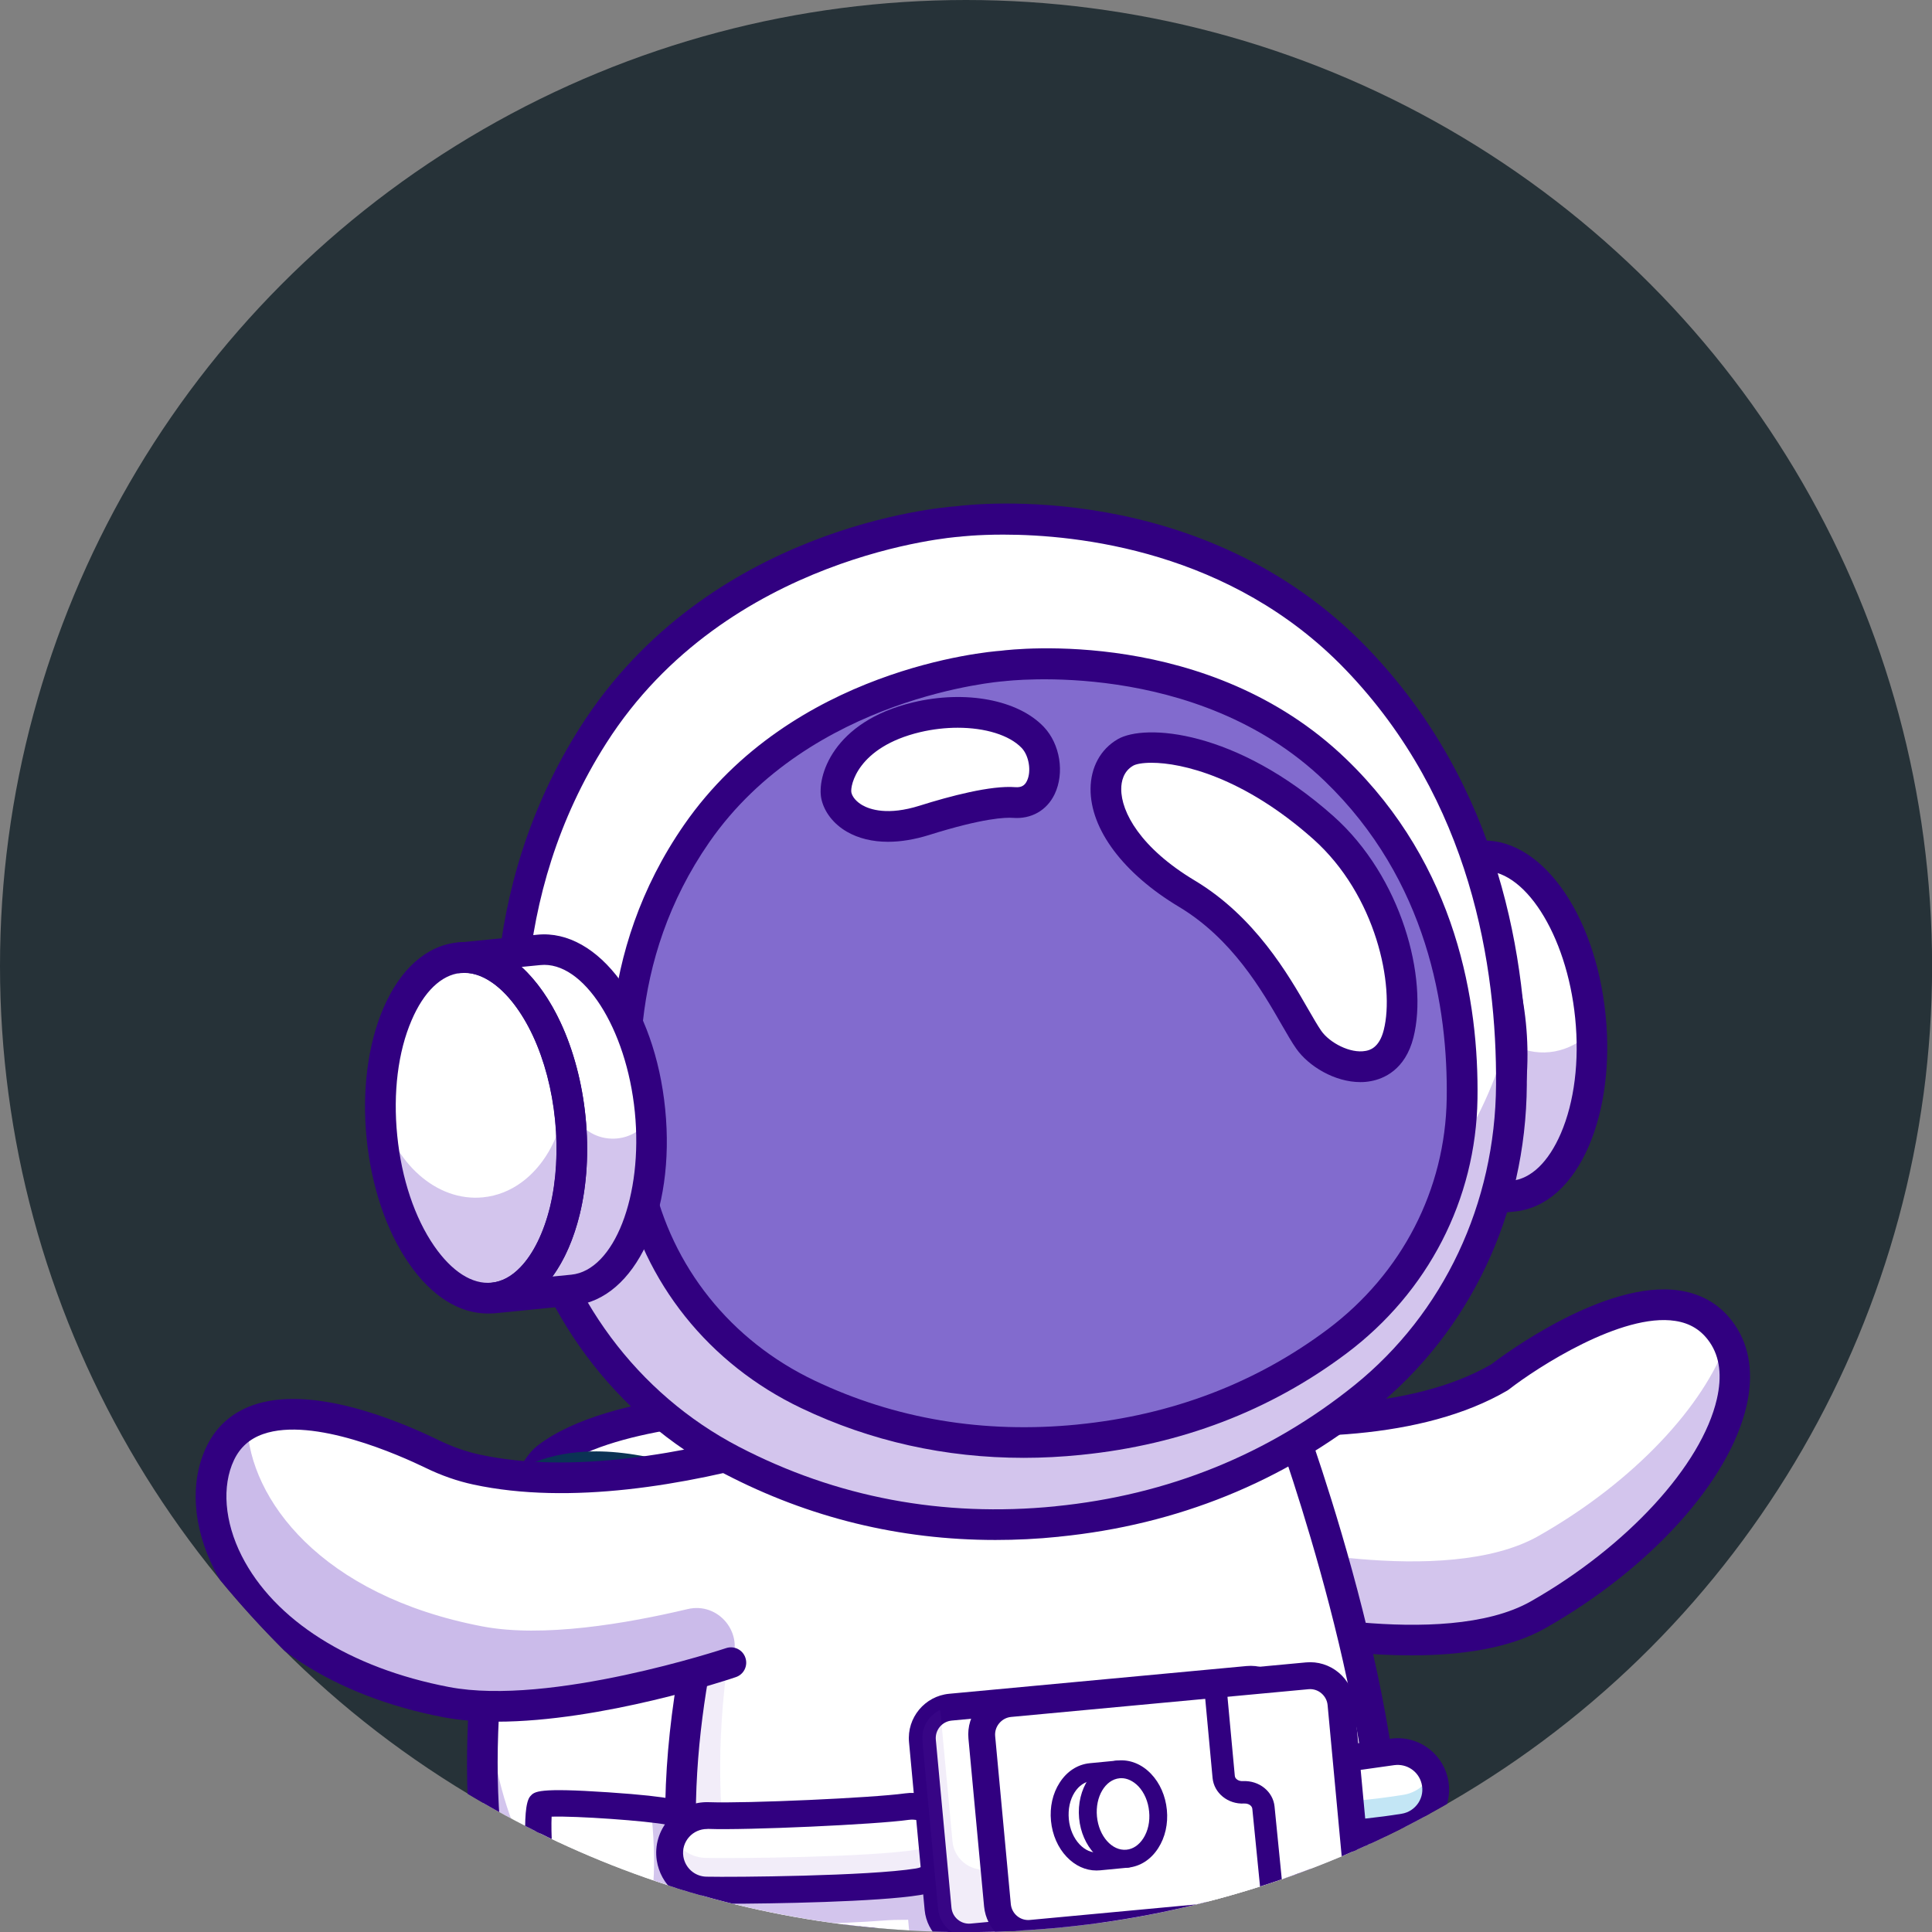 <?xml version="1.0" encoding="utf-8"?>
<!-- Generator: Adobe Illustrator 23.0.1, SVG Export Plug-In . SVG Version: 6.00 Build 0)  -->
<svg version="1.1"
	 id="svg2" inkscape:version="0.92.5 (2060ec1f9f, 2020-04-08)" sodipodi:docname="logo3.svg" xmlns:cc="http://creativecommons.org/ns#" xmlns:dc="http://purl.org/dc/elements/1.1/" xmlns:inkscape="http://www.inkscape.org/namespaces/inkscape" xmlns:rdf="http://www.w3.org/1999/02/22-rdf-syntax-ns#" xmlns:sodipodi="http://sodipodi.sourceforge.net/DTD/sodipodi-0.dtd" xmlns:svg="http://www.w3.org/2000/svg"
	 xmlns="http://www.w3.org/2000/svg" xmlns:xlink="http://www.w3.org/1999/xlink" x="0px" y="0px" viewBox="0 0 2285.1 2285.1"
	 style="enable-background:new 0 0 2285.1 2285.1;" xml:space="preserve">
<rect x="0" y="0" width="2285.1" height="2285.1" fill="#808080" stroke="none"/>
<style type="text/css">
	.st0{fill:#263238;}
	.st1{clip-path:url(#rect1317_1_);}
	.st2{fill:#FFFFFF;}
	.st3{fill:#390075;}
	.st4{opacity:0.3;clip-path:url(#SVGID_2_);}
	.st5{fill:#6B3DC3;}
	.st6{fill:#310080;}
	.st7{opacity:0.3;clip-path:url(#SVGID_4_);}
	.st8{opacity:0.3;clip-path:url(#SVGID_6_);}
	.st9{fill:#0B3354;}
	.st10{opacity:0.3;clip-path:url(#SVGID_8_);}
	.st11{opacity:0.3;clip-path:url(#SVGID_10_);}
	.st12{opacity:0.3;clip-path:url(#SVGID_12_);}
	.st13{opacity:0.3;clip-path:url(#SVGID_14_);}
	.st14{opacity:0.35;clip-path:url(#SVGID_16_);}
	.st15{opacity:0.3;clip-path:url(#SVGID_18_);}
	.st16{opacity:0.35;clip-path:url(#SVGID_20_);}
	.st17{fill:#826BCE;}
	.st18{opacity:0.3;clip-path:url(#SVGID_22_);}
	.st19{opacity:0.3;clip-path:url(#SVGID_24_);}
	.st20{fill:#35ABDF;}
	.st21{opacity:0.3;clip-path:url(#SVGID_26_);}
	.st22{opacity:0.3;clip-path:url(#SVGID_28_);}
	.st23{opacity:0.3;clip-path:url(#SVGID_30_);}
	.st24{opacity:0.3;clip-path:url(#SVGID_32_);}
	.st25{opacity:0.3;clip-path:url(#SVGID_34_);}
	.st26{opacity:0.3;clip-path:url(#SVGID_36_);}
</style>
<circle class="st0" cx="1142.6" cy="1142.6" r="1142.6"/>
<g>
	<defs>
		<path id="rect1317" d="M1142.5,0L1142.5,0c631,0,1142.6,511.5,1142.6,1142.6l0,0c0,631-511.5,1142.6-1142.6,1142.6h0
			c-631,0-1142.6-511.5-1142.6-1142.6l0,0C-0.1,511.5,511.5,0,1142.5,0z"/>
	</defs>
	<clipPath id="rect1317_1_">
		<use xlink:href="#rect1317"  style="overflow:visible;"/>
	</clipPath>
	<g id="g14" class="st1">
		<g id="g20" transform="translate(2163.175,2062.003)">
			<path id="path22" inkscape:connector-curvature="0" class="st2" d="M-620.4,199.6c0,0,204.8,86.2,228.1,282
				s-127.6,311.8-127.6,311.8s95.5,46.9,78.2,109.4c-21.6,78.1-206.4,45.9-279.3,19.8c-112.3-40.3-30.7-183.6-3.6-239.8
				c46.7-97-66.5-238.9-66.5-238.9L-620.4,199.6z"/>
		</g>
		<g id="g24" transform="translate(2072.95,1930.413)">
			<path id="path26" inkscape:connector-curvature="0" class="st3" d="M-697.6,575.4c12.7,16.4,110.4,147,65.6,240.1
				c-2,4.1-4.3,8.8-6.8,13.8c-23.3,46.9-62.2,125.4-40.9,178.4c8.2,20.3,24.9,35.1,49.8,44.1c56.8,20.4,187.8,45.6,247.5,14.7
				c15.1-7.8,24.6-18.8,28.5-32.7c16.5-59.8-75.9-106-76.8-106.4c-0.8-0.4-1.3-1.2-1.4-2.1c-0.1-0.9,0.3-1.8,1-2.3
				c1.5-1.2,149.5-117.4,126.6-309.4c-21.7-181.9-203.9-269.7-224.7-279.1L-697.6,575.4z M-461.8,1086.3
				c-63.2,0-135.2-17.3-169.9-29.7c-26.3-9.4-44.1-25.3-52.9-47c-22.2-55.1,17.4-134.9,41-182.6c2.5-5,4.8-9.6,6.8-13.7
				c45.4-94.4-65-234.8-66.2-236.2c-0.7-0.9-0.8-2.2-0.1-3.1l170.7-244.3c0.7-1,2-1.4,3.1-0.9c2.1,0.9,206.4,89.1,229.7,284.1
				c21.4,179.3-103.9,293.4-125.5,311.6c17.6,9.4,91.9,53,76,110.6c-4.2,15.3-14.7,27.4-31.1,35.9
				C-401.4,1082.1-430.6,1086.3-461.8,1086.3"/>
		</g>
		<g id="g28">
			<g id="g30">
			</g>
			<g id="g42">
				<g>
					<defs>
						<rect id="SVGID_1_" x="1372.1" y="2261.6" width="288.2" height="571.7"/>
					</defs>
					<clipPath id="SVGID_2_">
						<use xlink:href="#SVGID_1_"  style="overflow:visible;"/>
					</clipPath>
					<g id="g40" class="st4">
						<g id="g38" transform="translate(2217.005,1889.664)">
							<path id="path36" inkscape:connector-curvature="0" class="st5" d="M-574.4,691.7c-51.4,155.5-176,224.8-243.9,251.9
								c12.3-35,29.8-67.7,39.8-88.5c46.7-97-66.5-238.9-66.5-238.9l170.7-244.3c0,0,38.7,16.3,84.4,50.8
								C-559.9,496.1-541.1,591.2-574.4,691.7"/>
						</g>
					</g>
				</g>
			</g>
		</g>
		<g id="g44" transform="translate(2083.273,1930.572)">
			<path id="path46" inkscape:connector-curvature="0" class="st6" d="M-688.8,574.9c26.5,36.7,104.1,156.5,60.4,247.1
				c-2,4.2-4.3,8.9-6.9,14c-20.7,41.6-59.1,119.1-40.4,165.7c6.5,16.3,19.8,27.8,40.6,35.2c64,23,184.5,41.7,235.1,15.5
				c11.2-5.8,18-13.4,20.6-23c12.9-46.8-67.9-88-68.7-88.4c-5.6-2.8-9.4-8.2-10-14.5c-0.6-6.2,2-12.4,7-16.2
				c1.4-1.1,142.4-112.5,120.6-295.3C-348.8,460.5-490.3,376.6-534.5,354L-688.8,574.9z M-472,1101.3c-65.9,0-139.7-17.5-175.2-30.3
				c-30.7-11-51.5-29.8-62-55.8c-24.8-61.6,16.7-145.3,41.5-195.3c2.4-4.9,4.7-9.5,6.7-13.6c41.3-85.7-63.3-218.4-64.3-219.7
				c-5-6.3-5.3-15.1-0.7-21.7l170.7-244.3c4.9-7,14-9.6,21.9-6.3c8.8,3.7,214.8,92.7,239.1,296.6c19.3,161.8-72.9,270.6-114.9,311
				c30.8,20.4,80,62.6,65,117.2c-5.4,19.7-18.5,35-38.9,45.6C-406.6,1096.8-438.3,1101.3-472,1101.3"/>
		</g>
		<g id="g48" transform="translate(2312.404,2251.594)">
			<path id="path50" inkscape:connector-curvature="0" class="st2" d="M-492.7-341.9c-57.6,32.7-146.6,33.4-219.1,26.6
				c-67.6-6.4-120.8-19.5-120.8-19.5l-75.9-72.2l-76.2-72.5L-1100-589.2l-33.5-31.9c0,0,73.3,20.8,172.6,35.5
				c52.7,7.8,112.7,13.9,172.9,14.2c12.8,0.1,25.6-0.1,38.3-0.6c42.2-1.6,83.7-6.5,122.1-16c32.4-8,62.6-19.4,89.2-34.8
				c0,0,194.6-151.7,263.3-51.6C-221-595.6-319.9-440-492.7-341.9"/>
		</g>
		<g id="g52">
			<g id="g54">
			</g>
			<g id="g66">
				<g>
					<defs>
						<rect id="SVGID_3_" x="1178.9" y="1586" width="873.2" height="353.8"/>
					</defs>
					<clipPath id="SVGID_4_">
						<use xlink:href="#SVGID_3_"  style="overflow:visible;"/>
					</clipPath>
					<g id="g64" class="st7">
						<g id="g62" transform="translate(2312.404,2251.594)">
							<path id="path60" inkscape:connector-curvature="0" class="st5" d="M-492.7-341.9c-111.3,63.2-339.9,7-339.9,7L-1133.5-621
								c0,0,51.8,14.7,127.3,28.1l173.6,165.1c0,0,228.6,56.1,339.9-7.1c114.1-64.8,195.9-154.5,222.9-230.8
								C-228.1-584.6-326-436.5-492.7-341.9"/>
						</g>
					</g>
				</g>
			</g>
		</g>
		<g id="g68" transform="translate(2231.32,2225.623)">
			<path id="path70" inkscape:connector-curvature="0" class="st6" d="M-562.1-267.7c-96.1,0-187.7-22.1-193.8-23.5
				c-9.7-2.4-15.7-12.2-13.3-21.9c2.4-9.7,12.2-15.7,21.9-13.3c2.2,0.5,222.9,53.7,326.6-5.2c113.5-64.5,201.9-160.6,220-239.2
				c6.3-27.3,3.5-49.9-8.4-67.2c-9.8-14.3-23.1-22.6-40.8-25.3c-63.3-9.8-163.3,55.1-196.5,80.9c-0.6,0.5-1.3,1-2,1.4
				c-200.9,117.3-592.6,8.1-609.2,3.4c-9.6-2.7-15.2-12.8-12.5-22.4c2.7-9.6,12.8-15.2,22.4-12.5c3.9,1.1,392.1,109.3,580,0.7
				c13.3-10.2,134.8-101,223.2-87.4c27.7,4.3,49.6,17.9,65.1,40.6c17.6,25.6,22.4,58.8,13.8,95.9
				c-20.6,89.3-113.8,192.3-237.5,262.6C-446-275.5-504.9-267.7-562.1-267.7"/>
		</g>
		<g id="g72" transform="translate(1837.423,2385.945)">
			<path id="path74" inkscape:connector-curvature="0" class="st2" d="M-899.2-725.5c0,0-209.5-0.5-291.7,64.2
				c-66.8,52.5-146.6,582.7,37.3,685.7c99.9,55.9,355.8,51.4,355.8,51.4L-899.2-725.5z"/>
		</g>
		<g id="g76">
			<g id="g78">
			</g>
			<g id="g90">
				<g>
					<defs>
						<rect id="SVGID_5_" x="570.5" y="1991.3" width="469.1" height="470.5"/>
					</defs>
					<clipPath id="SVGID_6_">
						<use xlink:href="#SVGID_5_"  style="overflow:visible;"/>
					</clipPath>
					<g id="g88" class="st8">
						<g id="g86" transform="translate(1881.727,2035.753)">
							<path id="path84" inkscape:connector-curvature="0" class="st5" d="M-861.3,274.5l19.1,151.4c0,0-255.9,4.6-355.8-51.4
								c-103.6-58-123.5-251.6-109.3-419c7.3,118.8,38.8,226.7,111.7,267.6C-1113.2,269.2-925,274.2-861.3,274.5"/>
						</g>
					</g>
				</g>
			</g>
		</g>
		<g id="g92" transform="translate(1828.833,2376.021)">
			<path id="path94" inkscape:connector-curvature="0" class="st6" d="M-906.5-697.2c-49.4,1.4-200.8,9.9-264.6,60
				c-31.5,24.8-81.1,228.6-66.5,416.4c6.8,87,29.9,199.2,101.4,239.2c78.6,44,264.7,48.8,326.4,49.1L-906.5-697.2z M-804.9,103.9
				c-58.7,0-259.6-3.8-349-53.8c-85.5-47.9-112.4-172.2-119.9-268.1c-13.7-176.2,27.5-406.3,80.2-447.7c86.2-67.8,294-68.2,303-68
				c9.1,0,16.8,6.8,17.9,15.9l101.4,801.2c0.6,5.1-0.9,10.2-4.3,14.1c-3.4,3.9-8.2,6.2-13.4,6.3C-790.3,103.8-796,103.9-804.9,103.9
				"/>
		</g>
		<g id="g96" transform="translate(1796.179,2316.067)">
			<path id="path98" inkscape:connector-curvature="0" class="st9" d="M-934.5-526c-2.6,0-5.3-0.6-7.8-2
				c-0.6-0.3-57.6-30.3-126.2-37.1c-59.2-5.9-90.3,12.7-90.7,12.9c-7.8,4.7-18,2.4-22.8-5.3c-4.8-7.7-2.6-17.8,5.1-22.7
				c1.6-1,40-25,111.6-17.9c75.4,7.4,136.1,39.5,138.6,40.8c8.1,4.3,11.1,14.4,6.8,22.4C-922.8-529.2-928.6-526-934.5-526"/>
		</g>
		<g id="g100" transform="translate(1676.079,2130.189)">
			<path id="path102" inkscape:connector-curvature="0" class="st2" d="M-1037.3,4.9c5.5-6.2,153.6,4,161.7,10.6
				c8.1,6.6,34.2,185.9-3.9,206.2c-37.8,20.2-93.4,9.9-120.3-15.8C-1039.3,168.1-1042.8,11.1-1037.3,4.9"/>
		</g>
		<g id="g104" transform="translate(1677.126,2129.203)">
			<path id="path106" inkscape:connector-curvature="0" class="st3" d="M-1036.4,7.7c-4.9,12.4-0.4,161.3,37.4,197.4
				c24.8,23.6,79,35.8,117.3,15.4c7-3.8,12.2-14.2,15.4-31c11.1-58.9-6.8-165-12-171C-886.9,12.4-1025,3.1-1036.4,7.7 M-926.2,235.9
				c-29.8,0-59.5-11-76.4-27.1c-38.1-36.4-46-195.3-37.7-204.7c4.1-4.6,46.8-2.7,82-0.4c12.8,0.9,76.8,5.4,83.3,10.7
				c7.5,6.1,21.4,102.1,15.9,159.4c-2.7,28.2-9.5,45.3-20.3,51.1C-893.5,232.6-909.9,235.9-926.2,235.9"/>
		</g>
		<g id="g108">
			<g id="g110">
			</g>
			<g id="g122">
				<g>
					<defs>
						<rect id="SVGID_7_" x="649.8" y="2140" width="167" height="222.5"/>
					</defs>
					<clipPath id="SVGID_8_">
						<use xlink:href="#SVGID_7_"  style="overflow:visible;"/>
					</clipPath>
					<g id="g120" class="st10">
						<g id="g118" transform="translate(1761.103,2013.346)">
							<path id="path116" inkscape:connector-curvature="0" class="st5" d="M-964.5,338.5c-37.8,20.1-93.4,9.9-120.3-15.8
								c-11.8-11.3-20.4-33.2-26.5-58.6c29.3,16.3,72.5,20.3,103.6,3.7c23.5-12.6,22.6-85.4,16.6-141.1c16.5,1.9,28.4,3.9,30.6,5.6
								C-952.5,138.9-926.3,318.2-964.5,338.5"/>
						</g>
					</g>
				</g>
			</g>
		</g>
		<g id="g124" transform="translate(1679.035,2122.484)">
			<path id="path126" inkscape:connector-curvature="0" class="st6" d="M-885.4,37L-885.4,37L-885.4,37z M-1026.6,26.2
				c-1.7,34.6,6.1,148.9,34.7,176.2c21.5,20.6,69.8,30.6,102.2,13.3c4.2-2.2,14.5-22.3,11.4-87.5c-2-42.3-8.3-79.2-11.8-92.4
				C-913.8,31.1-997.9,25.2-1026.6,26.2 M-928.3,255.6c-33.2,0-66-12.4-85.2-30.8c-19.7-18.8-33.3-59.8-40.4-121.9
				c-1-8.9-9.6-87.7,2-100.8c5.1-5.8,9.1-10.3,92.5-4.7c80.6,5.4,87.1,10.7,90.6,13.5c3.6,2.9,10.3,8.3,17.5,68
				c2.7,22.6,6.7,65.9,3.2,102.7c-3.2,33.7-11.8,53.1-27.1,61.3C-891.4,251.8-909.9,255.6-928.3,255.6"/>
		</g>
		<g id="g128" transform="translate(2211.981,2046.037)">
			<path id="path130" inkscape:connector-curvature="0" class="st2" d="M-578.7,245.2c-43,237.1-236.5,260.2-236.5,260.2
				c83.1,208.6-76,515.6-76,515.6s81.1,27.9,86.2,80.8c4.6,48.2-117,106.6-277.4,66.1c-246.1-62,46.7-424.3-210.1-715.3
				c-58-65.7-89.9-144.5-104.6-227.1c-4.1-23.4-6.9-47.2-8.5-71c-5-74.7,1.7-150.3,13.9-220.6c11.7-67.3,28.5-129.6,44.9-181.3
				c10.5-33.1,20.9-61.9,29.7-84.8c3.4-8.8,6.5-16.8,9.4-23.8c9.2-22.7,15.2-35.4,15.2-35.4l144.5,3.8l35.1,1l113.4,3l139.1,3.7
				l169.4,4.5c0,0,1.2,3.4,3.5,9.7c1.7,4.8,4,11.2,6.8,19.1c6.2,18,14.8,43.5,24.4,74.4c14.1,45.2,30.5,101.7,45,162.5
				c13.9,58,26.1,119.8,33,179.2c3.6,31,5.8,61.2,6,90C-572,190.1-573.9,219.1-578.7,245.2"/>
		</g>
		<g id="g132">
			<g id="g134">
			</g>
			<g id="g146">
				<g>
					<defs>
						<rect id="SVGID_9_" x="806.3" y="2027.7" width="833.3" height="1199.9"/>
					</defs>
					<clipPath id="SVGID_10_">
						<use xlink:href="#SVGID_9_"  style="overflow:visible;"/>
					</clipPath>
					<g id="g144" class="st11">
						<g id="g142" transform="translate(2215.396,2092.23)">
							<path id="path140" inkscape:connector-curvature="0" class="st5" d="M-575.7,113.3c-3.7,0.5-7.4,1-11.1,1.4
								c-39.6,4.8-10.6-2.7-35.7-2.9l4.4,47.1c1.9,20.1-13,38.1-33.2,40l-447.1,44.2c-20.1,1.9-38.1-13.1-40-33.2l-2.9-31.7
								c-1,0.7-12.1-0.2-27.5,1c-26,2-57.6,3.4-88.4,4.3c-41.4,1.2-67.4,45.3-48.2,82c15.2,29.1,33.9,56.8,56.6,82.5
								c256.8,291-35.9,653.3,210.1,715.3c97.4,24.6,180.6,12.7,229.8-11.3c0.2,1.2,0.4,2.4,0.5,3.7c4.6,48.2-117,106.6-277.4,66.1
								c-246.1-62,46.7-424.3-210.1-715.3c-58-65.7-89.9-144.5-104.6-227.1c-4.1-23.4-6.9-47.2-8.5-71c8.2-7.6,19.3-12.1,31.7-11.7
								c5.4,0.2,12.3,0.3,20.2,0.2c59.4-0.2,180.7-6.1,214.2-10.8c9.3-1.3,18.3,0.4,26.2,4.3l-7.7-82c-1.9-20.1,13.1-38.1,33.2-40
								l351.7-32.8c20.1-1.9,38.1,13,40,33.1l5.9,63.2c0.8,0,1.7-0.1,2.6,0c40.1,1.4,75.4-3.8,109.3-8.7
								C-578.2,54.2-576,84.5-575.7,113.3"/>
						</g>
					</g>
				</g>
			</g>
		</g>
		<g id="g148">
			<g id="g150">
			</g>
			<g id="g174">
				<g>
					<defs>
						<rect id="SVGID_11_" x="804.7" y="1654.7" width="137.3" height="545.9"/>
					</defs>
					<clipPath id="SVGID_12_">
						<use xlink:href="#SVGID_11_"  style="overflow:visible;"/>
					</clipPath>
					<g id="g172" class="st12">
						<g id="g170">
							<g id="g160">
							</g>
							<g id="g168">
								<g>
									<defs>
										<rect id="SVGID_13_" x="804.7" y="1654.7" width="137.3" height="545.9"/>
									</defs>
									<clipPath id="SVGID_14_">
										<use xlink:href="#SVGID_13_"  style="overflow:visible;"/>
									</clipPath>
									<g id="g166" class="st13">
										<g id="g164" transform="translate(1791.735,2126.434)">
											<path id="path162" inkscape:connector-curvature="0" class="st5" d="M-938.3,15.6c1,15.7,2.6,31.5,4.8,47.1
												c-8,0-14.8,0-20.2-0.2c-12.3-0.5-23.4,4.1-31.7,11.7c-17.7-266.5,113.1-545.9,113.1-545.9l22.5,0.6
												C-886.7-375.1-951-176.4-938.3,15.6"/>
										</g>
									</g>
								</g>
							</g>
						</g>
					</g>
				</g>
			</g>
		</g>
		<g id="g176" transform="translate(1833.56,2379.092)">
			<path id="path178" inkscape:connector-curvature="0" class="st6" d="M-902.5-706c-15.4,35.5-64.4,155-90.8,297.9
				c-28.6,154.9-35.7,370.2,92.7,515.6c137,155.2,123.5,328.5,112.8,467.7c-11,141.7-12,216.8,88.2,242
				c120.3,30.3,210.4,1.5,241.6-25.3c8.9-7.6,13.9-15.7,13.3-21.5c-3.2-33.7-54.6-58.6-74.1-65.4c-5-1.7-9-5.5-10.9-10.4
				c-1.9-4.9-1.7-10.4,0.7-15.1c1.6-3,154.3-302.2,75.3-500.6c-2.1-5.2-1.6-11.1,1.3-16c2.9-4.8,7.8-8.1,13.4-8.7
				c7.3-0.9,180.9-25.1,220.8-245.5c34-187.4-83.6-532.4-107.4-599.6L-902.5-706z M-599,866.5c-33.7,0-70.5-4.2-109.4-14
				c-134.6-33.9-125.7-147.9-115.5-280c10.2-132.4,23-297.3-103.8-440.9c-109.4-123.9-144.3-313.1-101.1-547
				c32.3-174.7,95.6-311,98.2-316.7c3.1-6.5,9.6-10.8,16.9-10.4l601.5,15.9c7.4,0.2,13.9,4.9,16.5,11.8
				c6.3,16.8,152.6,413.2,113.3,630.2C-205.7,44.1-272.6,112-324.6,146.3c-34.8,22.9-67.4,34.2-88,39.6
				c59.6,185-43.7,425.8-75.4,492.9c27.3,13,75.1,42.1,79.5,88.3c1.2,12.8-2.3,32.3-25.8,52.5C-464.8,845.7-524.1,866.5-599,866.5"
				/>
		</g>
		<g id="g180" transform="translate(1933.462,2398.769)">
			<path id="path182" inkscape:connector-curvature="0" class="st2" d="M-817-762.1l-17.4,22.8l-70,91.7l-68.4,89.6l-96.1,125.9
				c0,0-17,5.7-44.3,13.3c-68.7,19.2-202.5,50.5-292.5,33.3c-235.3-45-308.3-207.7-267.3-294c43.1-90.8,198.7-24.7,250.9,0.7
				c16.7,8.1,34.2,14.4,52.3,18.3c66.8,14.4,142.4,11.4,215.7,0c39.7-6.1,78.8-14.7,115.5-24.4c10.9-2.8,21.6-5.8,32-8.8
				c55.2-15.9,103.2-33.3,137.1-46.6C-837.5-752.8-818-761.7-817-762.1"/>
		</g>
		<g id="g184">
			<g id="g186">
			</g>
			<g id="g198">
				<g>
					<defs>
						<rect id="SVGID_15_" x="249.7" y="1684.9" width="619.4" height="333.4"/>
					</defs>
					<clipPath id="SVGID_16_">
						<use xlink:href="#SVGID_15_"  style="overflow:visible;"/>
					</clipPath>
					<g id="g196" class="st14">
						<g id="g194" transform="translate(1797.719,2220.918)">
							<path id="path192" inkscape:connector-curvature="0" class="st5" d="M-933.2-254.2c0,0-211.1,70.6-336.8,46.6
								c-235.3-45-308.3-207.7-267.3-294c7.6-16,18.6-27.1,31.9-34.4c2.8,87.8,86.8,202.1,278.1,238.7
								c71.5,13.7,170.5-3.3,242.7-20.4C-947.6-326.6-916.8-288.6-933.2-254.2"/>
						</g>
					</g>
				</g>
			</g>
		</g>
		<g id="g200" transform="translate(1648.336,2183.357)">
			<path id="path202" inkscape:connector-curvature="0" class="st6" d="M-1061-147c-22.2,0-43.5-1.6-63-5.3
				c-128.3-24.6-227-88.2-270.8-174.5c-25.7-50.8-29.2-103.6-9.5-145.1c11.4-24,30-40.6,55.2-49.5c68-23.8,167.1,15.8,220,41.6
				c15.9,7.7,32.1,13.4,48.2,16.9c217.5,46.9,538.3-98.9,541.5-100.4c9.1-4.2,19.9-0.2,24,8.9c4.2,9.1,0.2,19.9-8.9,24
				c-13.6,6.2-335,152.3-564.2,102.9c-19-4.1-37.9-10.7-56.4-19.7c-30.1-14.6-132.8-60.8-192.2-40c-16,5.6-27.3,15.7-34.5,30.8
				c-14.6,30.8-11.2,73.1,9.1,113.2c38.6,76.2,128,132.8,245.3,155.2c119.6,22.9,325.5-45.3,327.6-46c9.5-3.2,19.8,1.9,22.9,11.4
				c3.2,9.5-1.9,19.8-11.4,22.9C-785.5-197-936.6-147-1061-147"/>
		</g>
		<g id="g204" transform="translate(2345.461,2632.747)">
			<path id="path206" inkscape:connector-curvature="0" class="st2" d="M-464.4-1430.3c11.1,111.1-29.8,206.1-91.3,212.3l-94.3,9.4
				c16.9-1.7,32.2-10,45.3-23.6c17.8-18.3,31.5-46.2,39.6-79.8c7.7-32.1,10.3-69.5,6.4-108.9c-3.9-39.4-13.9-75.5-27.8-105.5
				c-14.6-31.4-33.6-56-54.6-70.4c-15.5-10.7-32.2-15.9-49.1-14.2l94.3-9.4C-534.4-1626.6-475.5-1541.4-464.4-1430.3"/>
		</g>
		<g id="g208" transform="translate(2237.789,2730.096)">
			<path id="path210" inkscape:connector-curvature="0" class="st3" d="M-556.6-1708.3c8.3,2.5,16.5,6.5,24.5,12.1
				c21.4,14.7,40.6,39.4,55.5,71.4c14.5,31.1,24.2,67.9,28,106.3c3.8,38.4,1.6,76.4-6.5,109.8c-8.3,34.4-22.2,62.4-40.3,81
				c-6.8,7-14,12.6-21.7,16.7l68.6-6.8c28.8-2.9,53.9-26,70.8-65.2c17.1-39.7,23.6-90.9,18.2-144.2
				c-10.9-109.5-68.6-193.7-128.7-187.8L-556.6-1708.3z M-542.4-1303.4c-1.3,0-2.4-1-2.6-2.3c-0.1-1.4,0.9-2.7,2.3-2.8
				c15.9-1.6,30.6-9.3,43.7-22.8c17.4-17.9,30.9-45.1,39-78.6c7.9-32.8,10.1-70.2,6.3-108c-3.8-37.9-13.3-74-27.6-104.6
				c-14.5-31.2-33.1-55.2-53.7-69.4c-15.5-10.7-31.4-15.4-47.4-13.7c-1.4,0.1-2.7-0.9-2.8-2.3c-0.1-1.4,0.9-2.7,2.3-2.8h0l94.3-9.4
				c63-6.2,123.1,80,134.3,192.4c5.4,54.2-1.2,106.3-18.6,146.8c-17.6,41-44.3,65.3-75,68.3l-94.3,9.4c0,0,0,0,0,0
				C-542.3-1303.4-542.3-1303.4-542.4-1303.4"/>
		</g>
		<g id="g212">
			<g id="g214">
			</g>
			<g id="g226">
				<g>
					<defs>
						<rect id="SVGID_17_" x="1701.5" y="1219" width="182" height="189.1"/>
					</defs>
					<clipPath id="SVGID_18_">
						<use xlink:href="#SVGID_17_"  style="overflow:visible;"/>
					</clipPath>
					<g id="g224" class="st15">
						<g id="g222" transform="translate(2346.723,2623.829)">
							<path id="path220" inkscape:connector-curvature="0" class="st5" d="M-463.3-1404.9c2.3,93.9-33.7,169.8-87.9,176.9l-94,12.2
								c16.8-2.2,31.9-11,44.6-25c17.2-18.9,30.1-47.1,37.2-80.9c4.3-20.4,6.4-42.8,6.2-66.4l2.4,1.2c29.9,15,65.6,8,89-15.9
								C-464.9-1403.8-464-1404.5-463.3-1404.9"/>
						</g>
					</g>
				</g>
			</g>
		</g>
		<g id="g228" transform="translate(2263.572,2724.255)">
			<path id="path230" inkscape:connector-curvature="0" class="st6" d="M-534.5-1691.7c17.7,16.3,33.5,38.8,46.3,66.1
				c15.2,32.7,25.4,71.2,29.4,111.3c4,40.1,1.6,79.9-6.8,114.9c-7.1,29.3-18.1,54.5-32.3,73.9l22.3-2.2
				c22.9-2.3,43.5-22.1,58.1-55.9c16.1-37.3,22.1-85.8,17-136.5c-9.9-99.3-61.1-178.9-111.7-173.8L-534.5-1691.7z M-568.2-1282
				c-9.2,0-17.1-7-18-16.3c-1-10,6.3-18.8,16.2-19.8l0,0c12.1-1.2,23.6-7.3,34-18.2c15.3-15.8,27.7-41.1,35.1-71.4
				c7.5-31.1,9.6-66.7,6-102.8c-3.6-36.1-12.7-70.6-26.2-99.6c-13.2-28.3-30.4-50.7-48.5-63.1c-12.4-8.6-24.9-12.3-37-11.1
				c-10,1-18.8-6.3-19.8-16.2c-1-10,6.3-18.8,16.2-19.8h0l94.3-9.4c72.5-7.2,139.1,83.4,151.4,206.3v0
				c5.7,56.7-1.4,111.6-19.8,154.5c-20,46.4-51.1,74-87.8,77.6l-94.3,9.4C-567-1282-567.6-1282-568.2-1282"/>
		</g>
		<g id="g232">
			<g id="g234">
			</g>
			<g id="g250">
				<g>
					<defs>
						<rect id="SVGID_19_" x="600.4" y="611.7" width="1189.8" height="1194.2"/>
					</defs>
					<clipPath id="SVGID_20_">
						<use xlink:href="#SVGID_19_"  style="overflow:visible;"/>
					</clipPath>
					<g id="g248" class="st16">
						<g id="g242" transform="translate(2196.363,2860.777)">
							<path id="path240" inkscape:connector-curvature="0" class="st2" d="M-592-2081.5C-785-2282-1064-2243.8-1064-2243.8
								s-281,17.7-430.6,252.4c-117.8,184.8-109.8,387.6-80,530.2c29.5,141.3,118.3,262.4,243.7,327.7
								c94.3,49.1,223.7,88.5,384.8,72.4l0.2,0c161.1-16.1,280.2-80.3,363-147.1c110-88.7,173.2-225.1,174.2-369.4
								C-407.8-1723.4-440.1-1923.7-592-2081.5"/>
						</g>
						<g id="g246" transform="translate(1971.241,2948.293)">
							<path id="path244" inkscape:connector-curvature="0" class="st3" d="M-784.7-2331.5c-32.9,0-53.1,2.6-53.8,2.7
								c-3,0.2-281.6,20.4-428.8,251.2c-118.3,185.6-108.6,389.8-79.7,528.3c29.7,142.4,118,261.2,242.3,325.9
								c118.1,61.4,247,85.7,383.3,72.1c136.5-13.7,258.2-63,361.9-146.6c109.1-88.1,172.2-222,173.2-367.4
								c1-141.5-30-343.6-182.6-502.1C-508-2311.9-694.2-2331.5-784.7-2331.5 M-794-1142.4c-110.5,0-215.5-25.6-313.1-76.4
								c-125.7-65.4-215-185.5-245-329.4c-29.1-139.5-38.9-345,80.4-532.1c148.6-233.1,429.8-253.4,432.6-253.6
								c2.6-0.4,282.3-36.1,474,163.1c153.8,159.8,185,363.2,184,505.7c-1,147-64.8,282.4-175.1,371.4
								c-104.5,84.3-227.1,133.9-364.4,147.7C-745.3-1143.6-769.7-1142.4-794-1142.4"/>
						</g>
					</g>
				</g>
			</g>
		</g>
		<g id="g252" transform="translate(1997.435,2848.598)">
			<path id="path254" inkscape:connector-curvature="0" class="st3" d="M-762.3-2046.8c-28.8,0-46.7,2.2-47.4,2.3
				c-0.4,0.1-0.7,0.1-1.1,0.1c-2.3,0.2-228.7,17.4-349,191c-97.1,140.2-90.4,293.9-67.7,398.1v0c23,105.7,93.2,193.4,192.6,240.7
				c95.7,45.7,200.7,63.2,312,52.3c0.2,0,0.5-0.1,0.7-0.1c111.3-11.1,211-49.1,296.1-112.9c88.2-66.2,139.7-166.1,141.3-274.1
				c1.6-106.7-22.3-258.7-145-376.8C-539.6-2031.8-687.5-2046.8-762.3-2046.8 M-786.5-1125.9c-92.7,0-180.8-19.6-262.6-58.7
				c-108.7-51.8-185.5-147.8-210.7-263.6v0c-24.1-110.6-31.1-274,72.8-424c127.8-184.4,357.6-204,373.5-205.2
				c15.9-2,245-28.2,406.8,127.3c131.3,126.3,156.9,287.9,155.2,401.2c-1.8,118.4-58.1,227.8-154.6,300.1
				c-89.9,67.4-195,107.6-312.2,119.4c-0.3,0-0.5,0.1-0.7,0.1C-741.8-1127-764.3-1125.9-786.5-1125.9"/>
		</g>
		<path id="path258" inkscape:connector-curvature="0" class="st17" d="M770,1393.4c23.8,109.2,97.3,202.5,201.7,252.2
			c78.6,37.5,186.5,67.1,321.3,53.7l0.2,0c134.8-13.5,234.7-64,304.4-116.2c92.5-69.4,146.3-175.4,148-287.1
			c1.7-112.8-24-267.7-150.1-389c-160.2-154-393.6-122.8-393.6-122.8s-235,15.5-361.6,198.1C740.6,1126.1,746,1283.2,770,1393.4"/>
		<g id="g260" transform="translate(2223.271,2621.782)">
			<path id="path262" inkscape:connector-curvature="0" class="st2" d="M-569-1399c15.8-62.7-12-175.3-89.2-244
				c-110-97.8-209.2-103.1-234-88.7c-41.2,24-33,103.7,72.7,167c85,50.9,122.2,141.5,144.1,172.7
				C-653.5-1360.8-584.8-1336.4-569-1399"/>
		</g>
		<g id="g264" transform="translate(2223.271,2621.782)">
			<path id="path266" inkscape:connector-curvature="0" class="st6" d="M-569-1399L-569-1399L-569-1399z M-861.3-1719.6
				c-10.9,0-18.4,1.5-21.8,3.5c-11.5,6.7-14,18.7-14,27.5c-0.2,27.1,22.6,69.7,87,108.3c71.1,42.6,110.7,111.4,134.3,152.5
				c6,10.4,11.2,19.4,15.3,25.3c9.8,14,34.3,27.1,52.4,23.7c4-0.7,16.1-3,21.5-24.8c13.1-51.9-8.7-159.3-83.7-226
				C-752.7-1702.7-825.3-1719.6-861.3-1719.6 M-614.2-1341.9c-30.4,0-61.3-18.7-76-39.7c-5.1-7.2-10.6-16.9-17.1-28.1
				c-23.3-40.5-58.5-101.7-121.5-139.5c-65.8-39.4-104.9-91.6-104.6-139.6c0.2-25.5,11.8-46.8,32-58.6
				c32.2-18.8,140.1-11.4,255.1,90.8c81.1,72.1,112.4,192.1,94.8,261.9c-9.7,38.6-35.6,48.9-50.1,51.6
				C-605.7-1342.3-609.9-1341.9-614.2-1341.9"/>
		</g>
		<g id="g268" transform="translate(1990.084,2810.63)">
			<path id="path270" inkscape:connector-curvature="0" class="st2" d="M-768.5-1938.3c-27.2-28.7-84.8-36.4-137.4-23.9
				c-84.8,20.2-98.6,76.6-94.9,93c5.4,24.3,41.4,48.6,103.9,29c49.4-15.5,86.5-22.7,106.3-21.1
				C-750-1858.2-745.3-1913.8-768.5-1938.3"/>
		</g>
		<g id="g272" transform="translate(1942.27,2816.841)">
			<path id="path274" inkscape:connector-curvature="0" class="st6" d="M-809.5-1956.1c-14.4,0-29.5,1.7-44.4,5.2
				c-74.4,17.7-83,63.7-81.4,71.4c1.2,5.4,6,10.9,12.8,14.9c9.2,5.3,30.4,12.5,67.9,0.7c35.8-11.3,84.5-24.2,113.2-21.9
				c6.9,0.5,11.1-1.7,13.8-7.5c5.4-11.2,2.4-29.8-6.3-38.9C-748.5-1947.5-777.2-1956.1-809.5-1956.1 M-891.9-1821.2
				c-18.4,0-35-4-48.7-11.9c-15.7-9.1-26.6-23.1-30.1-38.4c-5.9-26.4,13.3-91.9,108.4-114.6c62.1-14.8,124.2-3.1,154.7,29.1h0
				c19.2,20.3,24.7,54.4,12.7,79.5c-9.2,19.2-27.6,29.7-49.4,28c-8.3-0.6-34.7,0-99.5,20.4C-860.6-1823.9-876.9-1821.2-891.9-1821.2
				"/>
		</g>
		<g id="g276" transform="translate(1997.43,2848.598)">
			<path id="path278" inkscape:connector-curvature="0" class="st3" d="M-762.3-2046.8c-28.8,0-46.7,2.2-47.4,2.3
				c-0.4,0.1-0.7,0.1-1.1,0.1c-2.3,0.2-228.7,17.4-349,191c-97.1,140.2-90.4,293.9-67.7,398.1v0c23,105.7,93.2,193.4,192.6,240.7
				c95.7,45.7,200.7,63.2,312,52.3c0.3,0,0.5-0.1,0.7-0.1c111.3-11.1,211-49.1,296.1-112.9c88.2-66.1,139.7-166.1,141.3-274.1
				c1.6-106.7-22.3-258.7-145-376.8C-539.6-2031.8-687.5-2046.8-762.3-2046.8 M-786.5-1125.9c-92.7,0-180.8-19.6-262.6-58.7
				c-108.7-51.8-185.5-147.8-210.7-263.6v0c-24.1-110.7-31.1-274,72.8-424c127.8-184.4,357.6-204,373.5-205.2
				c15.9-2,245-28.2,406.7,127.3c131.3,126.3,156.9,287.9,155.2,401.2c-1.8,118.4-58.1,227.8-154.6,300.1
				c-89.9,67.4-195,107.6-312.2,119.4c-0.3,0-0.5,0.1-0.7,0.1C-741.8-1127-764.3-1125.9-786.5-1125.9"/>
		</g>
		<g id="g280" transform="translate(1775.886,2749.444)">
			<path id="path282" inkscape:connector-curvature="0" class="st2" d="M-951.8-1763.6c126.6-182.6,361.6-198.1,361.6-198.1
				s233.4-31.2,393.6,122.8c126.1,121.3,151.8,276.2,150.1,389c-1.7,111.8-55.4,217.7-148,287.1c-69.7,52.2-169.6,102.7-304.4,116.2
				l-0.2,0c-134.8,13.4-242.7-16.2-321.3-53.7c-104.4-49.7-177.9-143-201.7-252.2C-1046.1-1462.7-1051.5-1619.8-951.8-1763.6
				 M-1154.1-1349.9c29.5,141.3,118.3,262.4,243.6,327.7c94.4,49.1,223.7,88.5,384.8,72.5l0.3,0c161.1-16.1,280.2-80.4,363-147.1
				c110-88.7,173.2-225.1,174.2-369.4c1-145.7-31.4-346-183.3-503.9c-193-200.5-471.9-162.3-471.9-162.3s-281,17.7-430.6,252.4
				C-1191.8-1695.3-1183.9-1492.5-1154.1-1349.9"/>
		</g>
		<g id="g284" transform="translate(1777.033,2748.651)">
			<path id="path286" inkscape:connector-curvature="0" class="st3" d="M-950.9-1761.3c-100,144.3-93.2,302.1-69.8,409
				c23.9,109.9,96.9,201.2,200.2,250.4c98.2,46.8,205.8,64.9,319.9,53.5c114.1-11.4,216.1-50.3,303.3-115.7
				c91.7-68.8,145.2-172.7,146.9-285.1c1.6-109.5-22.9-265.5-149.3-387.1c-157.4-151.4-389.2-122.4-391.5-122.1
				C-593.6-1958.2-826.5-1940.8-950.9-1761.3 M-566.1-1040c-90.7,0-176.7-19.2-256.6-57.3c-104.8-49.9-178.8-142.5-203.1-254
				c-23.5-107.9-30.4-267.2,70.6-413.1c125.8-181.5,361.2-199.1,363.5-199.2c2.2-0.3,236.3-29.6,395.6,123.5
				c127.7,122.8,152.5,280.4,150.9,390.9c-1.7,114-56,219.4-149,289.1c-88,66-190.8,105.2-305.7,116.7
				C-522.2-1041.1-544.3-1040-566.1-1040 M-590.4-2131.8c-32.9,0-53.1,2.6-53.9,2.7c-3,0.2-281.6,20.4-428.8,251.2
				c-118.3,185.7-108.6,389.8-79.7,528.3v0c29.7,142.4,118,261.2,242.3,325.9c118.1,61.4,247,85.7,383.3,72.2
				c136.5-13.7,258.1-63,361.9-146.6C-56.1-1186.1,7-1320.1,8-1465.6c1-141.5-30-343.5-182.6-502
				C-313.8-2112.2-499.9-2131.8-590.4-2131.8 M-599.7-942.7c-110.5,0-215.5-25.6-313.1-76.4c-125.7-65.4-214.9-185.5-245-329.4
				c-29.2-139.5-38.9-345,80.4-532.1c148.6-233.1,429.8-253.4,432.6-253.6c2.6-0.4,282.2-36,473.9,163.1
				c153.9,159.8,185,363.2,184,505.7c-1,147.1-64.9,282.4-175.2,371.4c-104.6,84.3-227.1,134-364.4,147.7
				C-551-944-575.5-942.8-599.7-942.7"/>
		</g>
		<g id="g288">
			<g id="g290">
			</g>
			<g id="g302">
				<g>
					<defs>
						<rect id="SVGID_21_" x="602.9" y="1082.2" width="1184.7" height="721.1"/>
					</defs>
					<clipPath id="SVGID_22_">
						<use xlink:href="#SVGID_21_"  style="overflow:visible;"/>
					</clipPath>
					<g id="g300" class="st18">
						<g id="g298" transform="translate(1666.902,2526.501)">
							<path id="path296" inkscape:connector-curvature="0" class="st5" d="M-1045.1-1126.9c29.5,141.2,118.3,262.4,243.7,327.7
								c94.3,49.1,223.7,88.4,384.8,72.4l0.3,0c161.1-16.1,280.2-80.3,363-147.1c110-88.8,173.2-225.1,174.2-369.4
								c0.1-21-0.4-43-1.9-66c-12.9,52.2-34.3,101.6-63.2,146.2c-17.1,87.4-66.6,167.3-141.2,223.3
								c-69.7,52.2-169.6,102.7-304.4,116.2l-0.2,0c-134.8,13.4-242.7-16.2-321.3-53.7c-77.2-36.8-137.6-97.4-173.3-170.6
								c-74.4-67.5-126.5-158.9-147.8-260.7c-8.6-40.8-15.3-86.6-17.8-135.5C-1073.7-1327.8-1063.7-1215.7-1045.1-1126.9"/>
						</g>
					</g>
				</g>
			</g>
		</g>
		<g id="g304" transform="translate(1971.271,2939.926)">
			<path id="path306" inkscape:connector-curvature="0" class="st6" d="M-784.6-2307.6c-31.6,0-51.1,2.4-51.8,2.5
				c-0.4,0.1-0.9,0.1-1.3,0.1c-2.7,0.2-273.8,20.2-416.5,244.1c-115.5,181.2-105.9,381.1-77.5,516.8v0
				c28.8,137.8,114.2,252.7,234.3,315.3c115.3,60,241.2,83.7,374.3,70.5c0.2,0,0.4,0,0.5-0.1c133.1-13.3,252-61.5,353.4-143.2
				c105.4-85.1,166.5-214.6,167.4-355.4c0.9-138.6-29.2-336.4-178.3-491.2C-515.3-2288.7-696.9-2307.6-784.6-2307.6 M-794-1118.5
				c-112.9,0-220.3-26.2-320.2-78.2c-129.8-67.6-222-191.5-253-340v0c-29.7-142.3-39.6-352.1,82.5-543.7
				c150.7-236.3,425.1-259.4,444.1-260.7c19-2.5,292.4-34.1,486.8,167.8c157.5,163.6,189.4,371.2,188.4,516.5
				c-1,151.7-67,291.5-180.9,383.4c-106.9,86.1-232.1,137-372.3,151c-0.2,0-0.4,0.1-0.5,0.1C-744.4-1119.7-769.3-1118.5-794-1118.5"
				/>
		</g>
		<g id="g308" transform="translate(1997.43,2848.598)">
			<path id="path310" inkscape:connector-curvature="0" class="st3" d="M-762.3-2046.8c-28.8,0-46.7,2.2-47.4,2.3
				c-0.4,0.1-0.7,0.1-1.1,0.1c-2.3,0.2-228.7,17.4-349,191c-97.1,140.2-90.4,293.9-67.7,398.1v0c23,105.7,93.2,193.4,192.6,240.7
				c95.7,45.7,200.7,63.2,312,52.3c0.3,0,0.5-0.1,0.7-0.1c111.3-11.1,211-49.1,296.1-112.9c88.2-66.1,139.7-166.1,141.3-274.1
				c1.6-106.7-22.3-258.7-145-376.8C-539.6-2031.8-687.5-2046.8-762.3-2046.8 M-786.5-1125.9c-92.7,0-180.8-19.6-262.6-58.7
				c-108.7-51.8-185.5-147.8-210.7-263.6v0c-24.1-110.7-31.1-274,72.8-424c127.8-184.4,357.6-204,373.5-205.2
				c15.9-2,245-28.2,406.7,127.3c131.3,126.3,156.9,287.9,155.2,401.2c-1.8,118.4-58.1,227.8-154.6,300.1
				c-89.9,67.4-195,107.6-312.2,119.4c-0.3,0-0.5,0.1-0.7,0.1C-741.8-1127-764.3-1125.9-786.5-1125.9"/>
		</g>
		<g id="g312" transform="translate(2151.661,2110.868)">
			<path id="path314" inkscape:connector-curvature="0" class="st2" d="M-630.3,60c31.5,0.7,80.8-0.5,138.9-9.9
				c26.1-4.2,43-29.9,36.5-55.5l0,0c-5.7-22.2-27.1-36.5-49.8-33.4c-38,5.3-77.2,12.2-122.6,10.6c-27.7-1-49.6,23.2-45.5,50.7
				C-669.6,43.7-651.7,59.6-630.3,60"/>
		</g>
		<g id="g316" transform="translate(2152.352,2157.007)">
			<path id="path318" inkscape:connector-curvature="0" class="st3" d="M-629.7-71.7c-12,0-23.3,5-31.2,14
				c-8.2,9.2-11.9,21.5-10,33.7c3,20,19.9,34.9,40.1,35.3c31.1,0.7,80.4-0.5,138.4-9.9c11.8-1.9,22.2-8.7,28.8-18.6
				c6.6-10.1,8.6-22,5.6-33.7c-5.3-20.9-25.5-34.4-47-31.4c-5,0.7-9.9,1.4-14.9,2.1c-33.6,4.9-68.4,9.9-108.1,8.5
				C-628.7-71.7-629.2-71.7-629.7-71.7 M-616,16.6c-5.4,0-10.4-0.1-15.1-0.2c-22.7-0.5-41.7-17.2-45.1-39.7
				c-2.1-13.8,2-27.6,11.3-38c9.3-10.5,22.8-16.2,36.8-15.7c39.2,1.4,73.8-3.6,107.2-8.4c5-0.7,10-1.4,15-2.1
				c24.1-3.4,46.7,11.8,52.7,35.3c3.3,12.9,1,26.7-6.3,37.8c-7.3,11.2-19.1,18.8-32.3,20.9C-541.5,14.6-584.8,16.6-616,16.6"/>
		</g>
		<g id="g320">
			<g id="g322">
			</g>
			<g id="g334">
				<g>
					<defs>
						<rect id="SVGID_23_" x="1478.3" y="2097" width="219.8" height="74"/>
					</defs>
					<clipPath id="SVGID_24_">
						<use xlink:href="#SVGID_23_"  style="overflow:visible;"/>
					</clipPath>
					<g id="g332" class="st19">
						<g id="g330" transform="translate(2245.348,2148.649)">
							<path id="path328" inkscape:connector-curvature="0" class="st20" d="M-550.1-47.9c0.6,1.5,1.1,3.1,1.5,4.7
								c6.6,25.6-10.4,51.3-36.5,55.5c-58,9.4-107.3,10.6-138.9,9.9c-18.3-0.4-34-12-40.2-28.5c-1.1-2.9-1.9-5.9-2.3-9
								c-1.3-9,0.1-17.6,3.6-25.1c7.1,14.4,21.7,24.1,38.5,24.5c31.5,0.7,80.8-0.5,138.9-9.9c15.6-2.5,27.9-12.7,33.9-25.9
								C-551.1-50.4-550.6-49.2-550.1-47.9"/>
						</g>
					</g>
				</g>
			</g>
		</g>
		<g id="g336" transform="translate(2152.356,2149.848)">
			<path id="path338" inkscape:connector-curvature="0" class="st6" d="M-629.7-51.3c-8.2,0-15.9,3.4-21.3,9.5
				c-5.6,6.3-8.1,14.6-6.8,22.9c2.1,13.6,13.5,23.7,27.2,24c30.6,0.7,78.9-0.5,136-9.7c8.2-1.3,15.2-5.9,19.8-12.8
				c4.5-6.9,5.9-15.1,3.8-23.1c-3.7-14.4-17.5-23.6-32.3-21.6c-4.9,0.7-9.9,1.4-14.9,2.1c-34.2,5-69.6,10.1-110.5,8.6
				C-629-51.3-629.3-51.3-629.7-51.3 M-616,37.1c-5.5,0-10.6-0.1-15.3-0.2c-29.2-0.6-53.5-22.1-57.9-51
				c-2.7-17.7,2.6-35.5,14.5-48.8c12-13.4,29.3-20.8,47.2-20.1c38,1.4,72-3.5,104.8-8.3c5-0.7,10-1.5,15-2.1
				c30.7-4.3,59.7,15.1,67.4,45.2c4.2,16.5,1.3,34.1-8.1,48.3c-9.4,14.3-24.4,24-41.3,26.7C-540.2,35-584.3,37.1-616,37.1"/>
		</g>
		<g id="g340" transform="translate(1781.833,2075.989)">
			<path id="path342" inkscape:connector-curvature="0" class="st2" d="M-946.8,159.6c31.5,0.7,192.7-0.5,250.7-9.9
				c26.1-4.2,43-29.9,36.5-55.5c-5.7-22.2-27.1-36.5-49.8-33.4c-38,5.3-189.1,12.2-234.5,10.6c-27.7-1-49.6,23.2-45.5,50.7
				C-986.1,143.3-968.2,159.2-946.8,159.6"/>
		</g>
		<g id="g344">
			<g id="g346">
			</g>
			<g id="g370">
				<g>
					<defs>
						<rect id="SVGID_25_" x="792" y="2161.7" width="331.7" height="74"/>
					</defs>
					<clipPath id="SVGID_26_">
						<use xlink:href="#SVGID_25_"  style="overflow:visible;"/>
					</clipPath>
					<g id="g368" class="st21">
						<g id="g366">
							<g id="g356">
							</g>
							<g id="g364">
								<g>
									<defs>
										<rect id="SVGID_27_" x="792" y="2161.7" width="331.7" height="74"/>
									</defs>
									<clipPath id="SVGID_28_">
										<use xlink:href="#SVGID_27_"  style="overflow:visible;"/>
									</clipPath>
									<g id="g362" class="st22">
										<g id="g360" transform="translate(1935.801,2113.769)">
											<path id="path358" inkscape:connector-curvature="0" class="st5" d="M-815,51.7c0.6,1.5,1.1,3.1,1.5,4.7
												c6.6,25.6-10.4,51.3-36.5,55.5c-58,9.4-219.2,10.6-250.7,9.9c-18.3-0.4-34-12-40.2-28.5c-1.1-2.9-1.9-5.9-2.3-9
												c-1.3-9,0.1-17.6,3.6-25.1c7.1,14.4,21.7,24.1,38.5,24.5c31.5,0.7,192.7-0.5,250.7-9.9c15.6-2.5,27.9-12.7,33.9-25.9
												C-816,49.2-815.5,50.5-815,51.7"/>
										</g>
									</g>
								</g>
							</g>
						</g>
					</g>
				</g>
			</g>
		</g>
		<g id="g372" transform="translate(1782.528,2114.97)">
			<path id="path374" inkscape:connector-curvature="0" class="st6" d="M-946.2,48.3c-8.2,0-15.9,3.4-21.3,9.5
				c-5.6,6.3-8.1,14.6-6.8,22.9c2.1,13.6,13.5,23.7,27.2,24c32.8,0.7,192-0.7,247.9-9.7c8.2-1.3,15.2-5.9,19.8-12.8
				c4.5-6.9,5.9-15.1,3.9-23.1c-3.7-14.4-17.5-23.6-32.3-21.6c-38.9,5.5-191.9,12.4-237.2,10.7C-945.5,48.3-945.8,48.3-946.2,48.3
				 M-924.8,136.7c-10,0-17.9-0.1-23-0.2c-29.2-0.6-53.5-22.1-57.9-51c-2.7-17.7,2.6-35.5,14.5-48.8c12-13.4,29.3-20.8,47.2-20.1
				c44.3,1.6,193.7-5.1,231.7-10.4c30.8-4.3,59.7,15.1,67.4,45.2c4.2,16.5,1.3,34.1-8.1,48.3c-9.4,14.3-24.4,24-41.3,26.7
				C-744.2,134.5-867.8,136.7-924.8,136.7"/>
		</g>
		<g id="g376" transform="translate(1951.265,2046.2)">
			<path id="path378" inkscape:connector-curvature="0" class="st2" d="M-801.8,244.7l351.7-32.8c20.1-1.9,35.1-19.9,33.2-40
				l-18.5-198.6c-1.9-20.1-19.9-35.1-40-33.2L-827.1-27c-20.1,1.9-35.1,19.9-33.2,40l18.5,198.6
				C-839.9,231.6-821.9,246.6-801.8,244.7"/>
		</g>
		<g id="g380" transform="translate(2128.973,2208.992)">
			<path id="path382" inkscape:connector-curvature="0" class="st3" d="M-649.7-220.2c-1.1,0-2.1,0.1-3.2,0.2l-351.7,32.8
				c-18.8,1.8-32.6,18.4-30.8,37.2l18.5,198.6c1.8,18.8,18.5,32.5,37.2,30.8L-628,46.5c18.8-1.7,32.6-18.4,30.8-37.2l-18.5-198.6
				c-0.8-9-5.2-17.2-12.2-23.1C-634.2-217.4-641.8-220.2-649.7-220.2 M-979.5,81.9L-979.5,81.9L-979.5,81.9z M-982.9,84.7
				c-20.1,0-37.2-15.3-39.1-35.7l-18.5-198.6c-2-21.6,13.9-40.8,35.5-42.8l351.7-32.8c10.4-1,20.6,2.2,28.7,8.9
				c8.1,6.7,13.1,16.2,14.1,26.6L-592,8.9c2,21.6-13.9,40.8-35.5,42.8l-351.7,32.8C-980.5,84.6-981.7,84.7-982.9,84.7"/>
		</g>
		<g id="g384" transform="translate(2128.96,2201.834)">
			<path id="path386" inkscape:connector-curvature="0" class="st6" d="M-649.7-199.7c-0.6,0-1.3,0-1.9,0.1l-351.7,32.8
				c-11.5,1.1-19.9,11.3-18.8,22.7l18.5,198.6c1.1,11.5,11.3,19.9,22.7,18.8l351.7-32.8c11.5-1.1,19.9-11.3,18.8-22.7l-18.5-198.6
				c-0.5-5.5-3.2-10.5-7.5-14.1C-640.2-198.1-644.9-199.7-649.7-199.7 M-979.5,89.1L-979.5,89.1L-979.5,89.1z M-982.9,105.1
				c-26.8,0-49.8-20.5-52.4-47.7l-18.5-198.6c-2.7-28.9,18.6-54.6,47.5-57.3l351.7-32.8c13.9-1.3,27.6,2.9,38.5,11.9
				c10.8,9,17.5,21.6,18.8,35.6l18.5,198.6c2.7,28.9-18.6,54.6-47.5,57.3L-978,104.9C-979.6,105-981.3,105.1-982.9,105.1"/>
		</g>
		<g id="g388">
			<g id="g390">
			</g>
			<g id="g414">
				<g>
					<defs>
						<rect id="SVGID_29_" x="1090.8" y="2022.4" width="443.7" height="268.6"/>
					</defs>
					<clipPath id="SVGID_30_">
						<use xlink:href="#SVGID_29_"  style="overflow:visible;"/>
					</clipPath>
					<g id="g412" class="st23">
						<g id="g410">
							<g id="g400">
							</g>
							<g id="g408">
								<g>
									<defs>
										<rect id="SVGID_31_" x="1090.8" y="2022.4" width="443.7" height="268.6"/>
									</defs>
									<clipPath id="SVGID_32_">
										<use xlink:href="#SVGID_31_"  style="overflow:visible;"/>
									</clipPath>
									<g id="g406" class="st24">
										<g id="g404" transform="translate(2156.485,2108.529)">
											<path id="path402" inkscape:connector-curvature="0" class="st5" d="M-626.1,66.7l4,42.9c1.9,20.1-13.1,38.1-33.2,40
												l-351.7,32.8c-20.1,1.9-38.1-13-40-33.2l-18.5-198.6c-1.5-15.8,7.5-30.4,21.1-36.8l14.5,155.7c1.9,20.1,19.9,35,40,33.2
												L-638.2,70C-633.9,69.6-629.8,68.4-626.1,66.7"/>
										</g>
									</g>
								</g>
							</g>
						</g>
					</g>
				</g>
			</g>
		</g>
		<g id="g416" transform="translate(1989.15,2048.501)">
			<path id="path418" inkscape:connector-curvature="0" class="st2" d="M-769.3,238.1l351.7-32.8c20.1-1.9,35.1-19.9,33.2-40
				L-403-33.2c-1.9-20.1-19.9-35.1-40-33.2l-351.7,32.8c-20.1,1.9-35.1,19.9-33.2,40l18.5,198.6C-807.5,225.1-789.5,240-769.3,238.1
				"/>
		</g>
		<g id="g420" transform="translate(2166.854,2211.295)">
			<path id="path422" inkscape:connector-curvature="0" class="st3" d="M-617.3-226.8c-1.1,0-2.1,0.1-3.2,0.2l-351.7,32.8
				c-9,0.8-17.2,5.2-23.1,12.2c-5.8,7-8.6,15.9-7.8,25l18.5,198.6c1.8,18.8,18.4,32.6,37.2,30.8L-595.6,40
				c18.8-1.7,32.6-18.4,30.8-37.2l-18.5-198.6c-0.8-9-5.2-17.2-12.2-23.1C-601.7-224-609.4-226.8-617.3-226.8 M-947,75.3L-947,75.3
				L-947,75.3z M-950.5,78.1c-20.1,0-37.2-15.3-39.1-35.7l-18.5-198.6c-1-10.4,2.2-20.6,8.9-28.7c6.7-8.1,16.2-13.1,26.6-14.1
				l351.7-32.8c10.4-1,20.6,2.2,28.7,8.9c8.1,6.7,13.1,16.2,14.1,26.6l18.5,198.6c2,21.6-13.9,40.8-35.5,42.8l-351.7,32.8
				C-948,78-949.3,78.1-950.5,78.1"/>
		</g>
		<g id="g424" transform="translate(2166.842,2204.136)">
			<path id="path426" inkscape:connector-curvature="0" class="st6" d="M-617.3-206.3c-0.6,0-1.3,0-1.9,0.1l-351.7,32.8
				c-5.5,0.5-10.5,3.2-14.1,7.5c-3.6,4.3-5.3,9.7-4.8,15.2l18.5,198.6c1.1,11.5,11.2,20,22.7,18.8l351.7-32.8
				c11.5-1.1,19.9-11.3,18.8-22.7l-18.5-198.6c-0.5-5.5-3.2-10.5-7.5-14.1C-607.8-204.6-612.5-206.3-617.3-206.3 M-947,82.5
				L-947,82.5L-947,82.5z M-950.5,98.5c-26.8,0-49.8-20.5-52.4-47.7l-18.5-198.6c-1.3-13.9,2.9-27.6,11.9-38.5
				c9-10.8,21.6-17.5,35.6-18.8l351.7-32.8c13.9-1.3,27.6,2.9,38.5,11.9c10.8,9,17.5,21.6,18.8,35.6l18.5,198.6
				c2.7,28.9-18.6,54.6-47.5,57.3l-351.7,32.8C-947.2,98.5-948.9,98.5-950.5,98.5"/>
		</g>
		<g id="g428" transform="translate(1783.916,2743.881)">
			<path id="path430" inkscape:connector-curvature="0" class="st6" d="M-945-1747.7c-96.8,139.7-90.1,292.9-67.4,396.9
				c22.9,105.2,92.8,192.6,191.7,239.7c95.4,45.5,200.1,63.1,311.2,52.1c0.3,0,0.5-0.1,0.7-0.1c111.1-11.1,210.4-49,295.3-112.6
				c87.8-65.9,139.1-165.3,140.7-272.9c1.6-106.4-22.2-258-144.5-375.7c-151.7-145.9-376.4-118.1-378.7-117.9
				c-0.4,0.1-0.8,0.1-1.2,0.1C-599.4-1937.9-825.1-1920.7-945-1747.7L-945-1747.7z M-573-1019.6c-93,0-181.3-19.7-263.2-58.8
				c-109.1-52-186.3-148.4-211.6-264.7c-24.2-110.9-31.2-274.8,73-425.2h0c128.1-184.8,358.2-204.7,374.7-205.9
				c16.4-2.1,245.9-28.1,408,127.7c131.7,126.7,157.4,288.7,155.7,402.3c-1.8,118.9-58.3,228.7-155.2,301.3
				c-90.2,67.6-195.4,107.8-312.9,119.7c-0.3,0-0.5,0.1-0.8,0.1C-528.2-1020.8-550.7-1019.6-573-1019.6"/>
		</g>
		<g id="g432" transform="translate(1695.328,2567.852)">
			<path id="path434" inkscape:connector-curvature="0" class="st2" d="M-1020.8-1245c3.9,39.4,1.4,76.8-6.4,108.9
				c-8.1,33.6-21.9,61.4-39.6,79.8c-13.1,13.6-28.5,21.9-45.3,23.6c-61.5,6.1-120.4-78.9-131.5-190
				c-11.1-111.1,29.8-206.2,91.3-212.3c16.9-1.7,33.6,3.5,49.1,14.2c21.1,14.5,40,39,54.6,70.4
				C-1034.6-1320.6-1024.7-1284.4-1020.8-1245"/>
		</g>
		<g id="g436" transform="translate(1627.895,2669.051)">
			<path id="path438" inkscape:connector-curvature="0" class="st3" d="M-1078.5-1534c-2,0-4.1,0.1-6.1,0.3
				c-28.8,2.9-53.9,26-70.8,65.2c-17.1,39.7-23.5,90.9-18.2,144.2c5.3,53.3,21.8,102.2,46.4,137.8c24.3,35.1,53.5,52.8,82.3,49.9
				c15.9-1.6,30.6-9.3,43.7-22.8c17.4-17.9,30.9-45.1,39-78.6c7.9-32.8,10.1-70.2,6.3-108c-3.8-37.9-13.3-74-27.6-104.6
				c-14.5-31.2-33.1-55.2-53.7-69.4C-1050.8-1529.3-1064.6-1534-1078.5-1534 M-1051-1131c-28.5,0-56.9-18.4-80.4-52.5
				c-25.1-36.2-41.9-86-47.3-140.2c-5.4-54.2,1.2-106.3,18.6-146.8c17.6-41,44.3-65.3,75-68.3c17.2-1.7,34.3,3.2,50.8,14.6
				c21.4,14.7,40.6,39.4,55.5,71.4c14.5,31.1,24.2,67.9,28,106.3c3.8,38.4,1.6,76.4-6.5,109.8c-8.3,34.4-22.2,62.4-40.3,81
				c-14,14.5-29.7,22.7-46.9,24.4C-1046.6-1131.1-1048.8-1131-1051-1131"/>
		</g>
		<g id="g440">
			<g id="g442">
			</g>
			<g id="g454">
				<g>
					<defs>
						<rect id="SVGID_33_" x="449.9" y="1288.3" width="226.4" height="247.2"/>
					</defs>
					<clipPath id="SVGID_34_">
						<use xlink:href="#SVGID_33_"  style="overflow:visible;"/>
					</clipPath>
					<g id="g452" class="st25">
						<g id="g450" transform="translate(1695.325,2567.856)">
							<path id="path448" inkscape:connector-curvature="0" class="st5" d="M-1020.8-1245c3.9,39.4,1.4,76.8-6.4,108.9
								c-8.1,33.6-21.9,61.4-39.6,79.8c-13.1,13.6-28.5,21.9-45.3,23.6c-61.5,6.1-120.4-78.9-131.5-190c-1.2-11.9-1.8-23.7-1.8-35.2
								c15.6,65.6,66.4,111.7,121.4,106.2c16.9-1.7,32.4-8,45.9-18c18.3-13.5,32.8-33.5,41.9-57.4c6.1-16,9.7-33.7,10.4-52.4
								C-1023.7-1268.4-1022-1256.9-1020.8-1245"/>
						</g>
					</g>
				</g>
			</g>
		</g>
		<g id="g456" transform="translate(1746.159,2572.925)">
			<path id="path458" inkscape:connector-curvature="0" class="st2" d="M-977.3-1259.5c11.1,111.1-29.8,206.1-91.3,212.3l-94.3,9.4
				c16.9-1.7,32.2-10,45.3-23.6c17.8-18.3,31.5-46.2,39.6-79.8c7.8-32.1,10.3-69.5,6.4-108.9c-3.9-39.4-13.9-75.5-27.8-105.5
				c-14.6-31.4-33.6-56-54.6-70.4c-15.5-10.7-32.2-15.9-49.1-14.2l94.3-9.4C-1047.2-1455.7-988.4-1370.6-977.3-1259.5"/>
		</g>
		<g id="g460" transform="translate(1638.489,2670.273)">
			<path id="path462" inkscape:connector-curvature="0" class="st3" d="M-1069.4-1537.5c8.3,2.5,16.5,6.5,24.5,12.1
				c21.4,14.7,40.6,39.4,55.5,71.4c14.5,31.1,24.2,67.9,28,106.3c3.8,38.4,1.6,76.4-6.5,109.8c-8.3,34.4-22.2,62.4-40.3,81
				c-6.8,7.1-14,12.6-21.7,16.7l68.6-6.8c60-6,100-99.9,89-209.4c-10.9-109.5-68.7-193.7-128.7-187.8L-1069.4-1537.5z
				 M-1055.3-1132.6c-1.3,0-2.4-1-2.6-2.3c-0.1-1.4,0.9-2.7,2.3-2.8c15.9-1.6,30.6-9.3,43.7-22.8c17.4-17.9,30.9-45.1,39-78.6
				c7.9-32.8,10.1-70.2,6.3-108c-3.8-37.9-13.3-74-27.6-104.6c-14.5-31.2-33.1-55.2-53.7-69.4c-15.5-10.7-31.4-15.3-47.3-13.8
				l-0.1,0c-1.4,0.1-2.7-0.9-2.8-2.3c-0.1-1.4,0.9-2.7,2.3-2.8h0l94.3-9.4c62.9-6.1,123.1,80,134.3,192.4
				c11.2,112.3-30.8,208.8-93.7,215.1l-94.3,9.4C-1055.1-1132.6-1055.2-1132.6-1055.3-1132.6"/>
		</g>
		<g id="g464">
			<g id="g466">
			</g>
			<g id="g478">
				<g>
					<defs>
						<rect id="SVGID_35_" x="583.2" y="1315.5" width="187.5" height="219.6"/>
					</defs>
					<clipPath id="SVGID_36_">
						<use xlink:href="#SVGID_35_"  style="overflow:visible;"/>
					</clipPath>
					<g id="g476" class="st26">
						<g id="g474" transform="translate(1746.511,2568.944)">
							<path id="path472" inkscape:connector-curvature="0" class="st5" d="M-977-1248.1c8.6,107.9-31.8,198.9-92,204.9l-94.3,9.4
								c16.9-1.7,32.2-10,45.3-23.6c17.8-18.3,31.5-46.2,39.6-79.8c4.5-18.5,4.8-94.9,5.6-116.2l12.5,13.9
								c23.2,26,65.1,22.2,82.9-7.8C-977.3-1247.6-977.1-1247.9-977-1248.1"/>
						</g>
					</g>
				</g>
			</g>
		</g>
		<g id="g480" transform="translate(1627.854,2660.678)">
			<path id="path482" inkscape:connector-curvature="0" class="st6" d="M-1078.5-1510.1c-1.5,0-3,0.1-4.5,0.2
				c-22.9,2.3-43.5,22.1-58,55.9c-16.1,37.3-22.1,85.8-17,136.6c5.1,50.7,20.6,97.1,43.7,130.5c20.9,30.2,45,45.6,67.9,43.3
				c12.2-1.2,23.6-7.3,34.1-18.2c15.3-15.8,27.7-41.1,35.1-71.4c7.5-31.1,9.6-66.7,6-102.8v0c-3.6-36.1-12.7-70.6-26.2-99.6
				c-13.2-28.3-30.4-50.7-48.5-63.1C-1056.9-1506.3-1067.8-1510.1-1078.5-1510.1 M-1051.1-1107.1c-33.7,0-66.5-20.7-93.1-59.2
				c-26.6-38.4-44.3-90.8-50-147.5c-5.7-56.7,1.4-111.6,19.8-154.5c20-46.4,51.1-74,87.7-77.7c20.7-2.1,41.8,3.9,61.2,17.3
				c23.6,16.2,44.7,43.1,60.8,77.7c15.2,32.7,25.4,71.2,29.4,111.3v0c4,40.1,1.7,79.9-6.8,114.9c-9,37.1-24.3,67.5-44.2,88.1
				c-16.3,16.9-35.9,27-56.5,29C-1045.6-1107.2-1048.3-1107.1-1051.1-1107.1"/>
		</g>
		<g id="g484" transform="translate(1664.268,2664.435)">
			<path id="path486" inkscape:connector-curvature="0" class="st6" d="M-1047.4-1520.8c17.7,16.3,33.6,38.8,46.3,66.1
				c15.2,32.7,25.4,71.2,29.4,111.3c4,40.1,1.7,79.9-6.8,114.9c-7.1,29.3-18.1,54.5-32.3,73.9l22.3-2.2c50.6-5.1,85-93.2,75.1-192.4
				c-9.9-99.3-61.1-178.9-111.7-173.8L-1047.4-1520.8z M-1081.1-1111.2c-9.2,0-17.1-7-18-16.3c-1-10,6.3-18.8,16.2-19.8h0
				c12.1-1.2,23.6-7.3,34-18.2c15.3-15.8,27.7-41.1,35.1-71.4c7.5-31.1,9.6-66.7,6-102.8c-3.6-36.1-12.7-70.6-26.2-99.6
				c-13.2-28.3-30.4-50.7-48.5-63.1c-12.4-8.6-24.8-12.3-37-11.1l0,0c-10,1-18.8-6.3-19.8-16.2c-1-10,6.3-18.8,16.2-19.8l94.3-9.4
				c72.6-7.2,139.1,83.4,151.3,206.3c12.3,122.9-35,224.9-107.6,232.1l-94.3,9.4C-1079.9-1111.2-1080.5-1111.2-1081.1-1111.2"/>
		</g>
		<g id="g488" transform="translate(2142.893,2062.945)">
			<path id="path490" inkscape:connector-curvature="0" class="st6" d="M-637.8,196.9c-6.7,0-12.5-5.1-13.1-11.9l-10.8-108.6
				c-0.4-3.7-4.6-6.5-9.7-6.2c-19.2,1-35.6-12.4-37.3-30.2l-9.1-98.1c-0.7-7.3,4.7-13.7,11.9-14.4c7.3-0.6,13.7,4.7,14.4,11.9
				l9.1,98.1c0.3,3.7,4.6,6.5,9.7,6.2c19.2-0.9,35.5,12.3,37.3,30l10.8,108.6c0.7,7.3-4.6,13.7-11.9,14.5
				C-636.9,196.9-637.3,196.9-637.8,196.9"/>
		</g>
		<g id="g492" transform="translate(2051.988,2124.936)">
			<path id="path494" inkscape:connector-curvature="0" class="st2" d="M-715.6,19.9c0.6,5.8-3.1,53.6-3.1,53.6s-14.9,1.4-33.2,3.2
				c-22.8,2.2-43.6-19.7-46.4-48.9C-801.1-1.4-784.8-26.8-762-29c15.4-1.5,33.2-3.2,33.2-3.2S-716.5,10.4-715.6,19.9"/>
		</g>
		<g id="g496" transform="translate(2040.672,2146.852)">
			<path id="path498" inkscape:connector-curvature="0" class="st6" d="M-725.3-42.7l-24.4,2.3c-7.7,0.7-14.8,5.5-19.9,13.4
				c-5.6,8.7-8,20-6.9,31.8c1.1,11.8,5.7,22.4,12.8,29.9c6.5,6.8,14.3,10.2,22.1,9.4l24.3-2.3c1.5-19.9,2.7-39.6,2.5-43
				C-715.3-6.4-720.8-26.8-725.3-42.7 M-743.8,65.5c-12.9,0-25.2-5.6-35.2-16.1c-10.4-10.9-17-26-18.6-42.5
				c-1.6-16.5,2-32.5,10.2-45.2c8.6-13.5,21.3-21.7,35.7-23.1l33.2-3.2c5-0.5,9.8,2.7,11.2,7.6c2.1,7.3,12.7,44,13.6,54v0
				c0.6,6.1-2,40.8-3.1,55.4c-0.4,5.1-4.4,9.2-9.5,9.7l-33.2,3.2C-741,65.4-742.4,65.5-743.8,65.5"/>
		</g>
		<g id="g500" transform="translate(2069.865,2126.646)">
			<path id="path502" inkscape:connector-curvature="0" class="st2" d="M-700.3,15c2.8,29.2-13.5,54.6-36.3,56.8
				c-22.8,2.2-43.6-19.7-46.4-48.9c-2.8-29.2,13.5-54.6,36.3-56.8C-723.8-36.1-703.1-14.2-700.3,15"/>
		</g>
		<g id="g504" transform="translate(2046.537,2147.359)">
			<path id="path506" inkscape:connector-curvature="0" class="st6" d="M-720.2-44.2c-0.7,0-1.4,0-2.1,0.1
				c-17,1.6-29,21.9-26.8,45.2c2.2,23.3,17.9,41,34.9,39.3c7.7-0.7,14.8-5.5,19.9-13.4c5.6-8.7,8.1-20,6.9-31.8
				c-1.1-11.8-5.7-22.4-12.8-29.9C-706.2-40.8-713.2-44.2-720.2-44.2 M-716.4,61.8c-27,0-50.7-25.3-53.8-58.6
				c-3.3-34.9,17.2-65.6,45.8-68.3c14.3-1.4,28.4,4.3,39.4,15.9c10.4,10.9,17,26,18.6,42.5c1.6,16.5-2,32.5-10.2,45.2
				c-8.6,13.5-21.3,21.7-35.7,23.1C-713.6,61.7-715,61.8-716.4,61.8"/>
		</g>
	</g>
</g>
<sodipodi:namedview  bordercolor="#666666" borderopacity="1" gridtolerance="10" guidetolerance="10" id="namedview4" inkscape:current-layer="g10" inkscape:cx="1184.5376" inkscape:cy="1093.5418" inkscape:pageopacity="0" inkscape:pageshadow="2" inkscape:snap-bbox="true" inkscape:snap-bbox-midpoints="true" inkscape:window-height="1044" inkscape:window-maximized="1" inkscape:window-width="1920" inkscape:window-x="1920" inkscape:window-y="0" inkscape:zoom="0.17699999" objecttolerance="10" pagecolor="#ffffff" showgrid="false">
	</sodipodi:namedview>
</svg>
